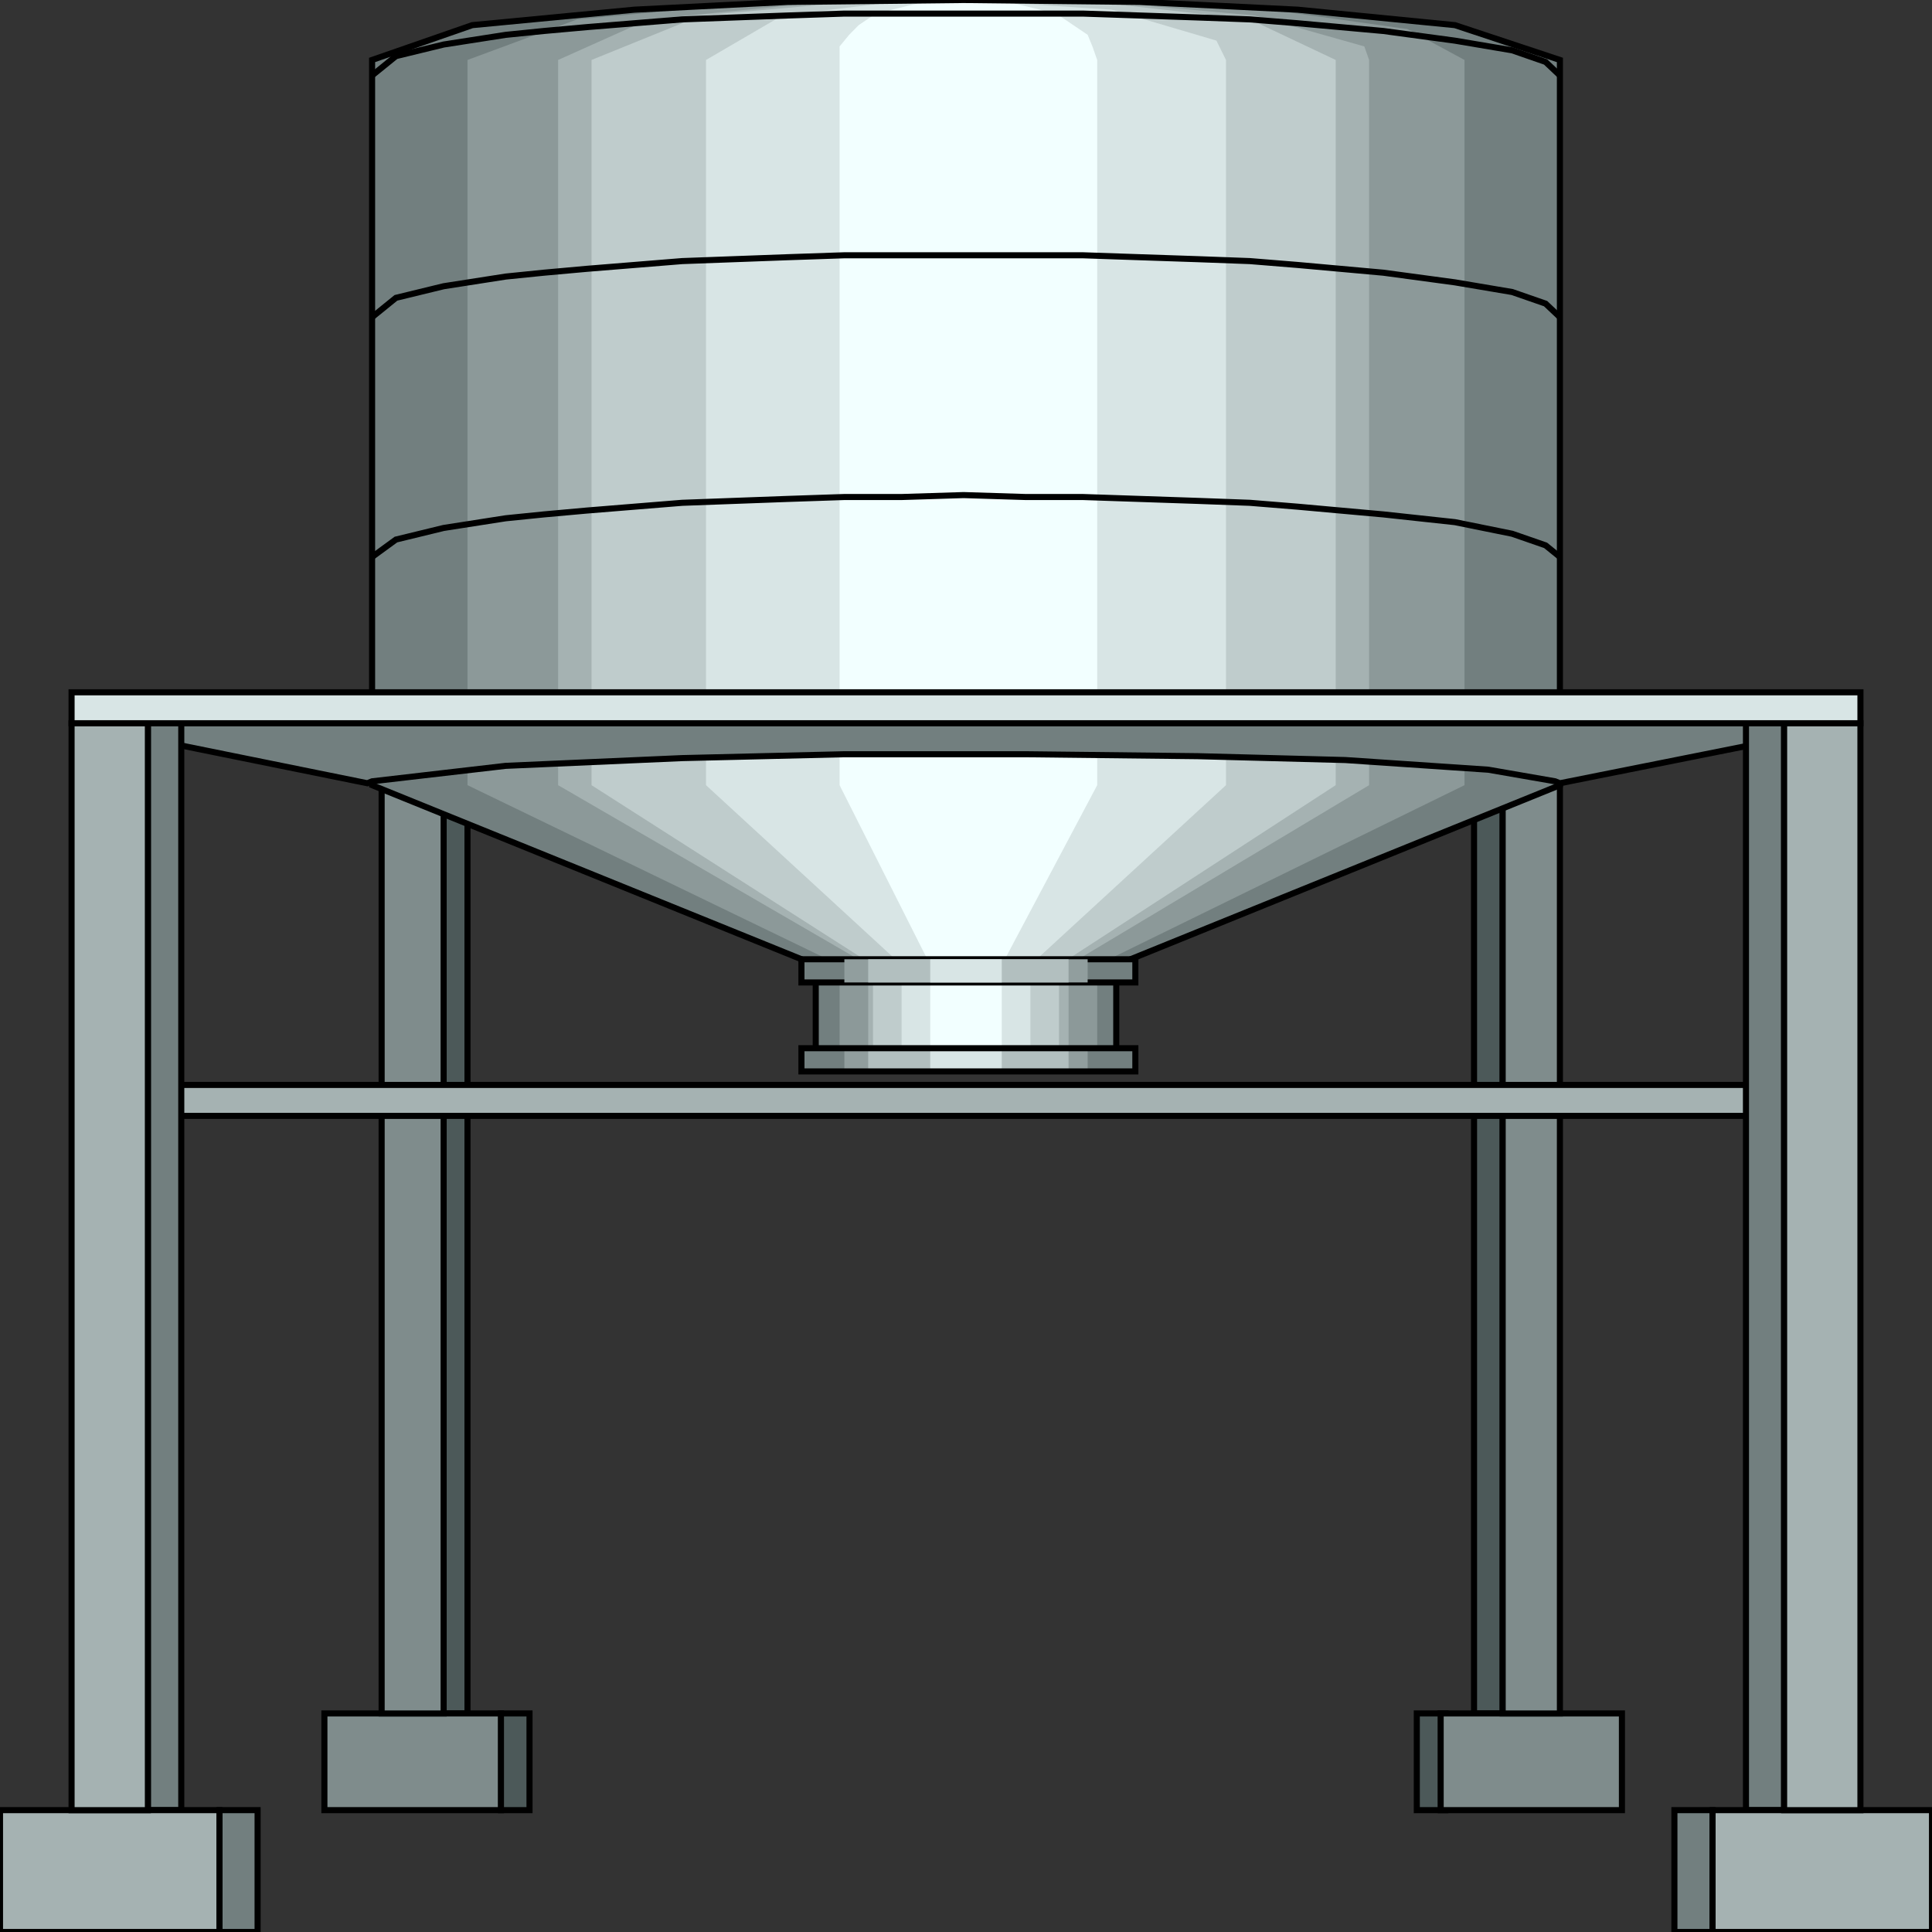 <svg width="150" height="150" viewBox="0 0 150 150" fill="none" xmlns="http://www.w3.org/2000/svg">
<rect x="0" y="0" width="150" height="150" fill="#333333" stroke="none"/>
<g clip-path="url(#clip0_2109_203993)">
<path d="M36.296 60.812H34.074V133.035H36.296V60.812Z" fill="#4C5959" stroke="black" stroke-width="0.472"/>
<path d="M114.444 60.812H116.667V133.035H114.444V60.812Z" fill="#4C5959" stroke="black" stroke-width="0.472"/>
<path d="M110 140.539H112.222V133.031H110V140.539Z" fill="#4C5959" stroke="black" stroke-width="0.472"/>
<path d="M41.111 133.031H38.889V140.539H41.111V133.031Z" fill="#4C5959" stroke="black" stroke-width="0.472"/>
<path d="M25.186 133.031H38.889V140.539H25.186V133.031Z" fill="#7F8C8C" stroke="black" stroke-width="0.472"/>
<path d="M125.926 140.539H111.852V133.031H125.926V140.539Z" fill="#7F8C8C" stroke="black" stroke-width="0.472"/>
<path d="M121.111 60.812H116.667V133.035H121.111V60.812Z" fill="#7F8C8C" stroke="black" stroke-width="0.472"/>
<path d="M29.63 60.812H34.445V133.035H29.63V60.812Z" fill="#7F8C8C" stroke="black" stroke-width="0.472"/>
<path d="M121.111 4.655V60.961L86.666 74.925V81.982H63.333V74.925L28.889 60.961V4.655L36.666 1.952L49.259 0.751L61.111 0.15L74.815 0L88.518 0.15L100.741 0.751L112.963 1.952L121.111 4.655Z" fill="#727F7F"/>
<path d="M113.703 4.655V60.961L85.185 74.925V81.982H65.185V74.925L36.296 60.961V4.655L44.814 1.502L56.296 0.45L67.037 0H74.814L86.666 0.15L99.629 0.901L109.259 2.252L113.703 4.655Z" fill="#8C9999"/>
<path d="M106.296 4.655V60.961L82.963 74.925V81.982H67.407V74.925L43.333 60.961V4.655L50.37 1.502L62.592 0.3L74.814 0L87.407 0.3L97.407 1.201L105.926 3.604L106.296 4.655Z" fill="#A5B2B2"/>
<path d="M103.704 4.655V60.961L82.222 74.925V81.982H67.778V74.925L45.926 60.961V4.655L54.444 1.201L66.296 0.15L74.815 0L86.296 0.3L97.037 1.502L103.704 4.655Z" fill="#BFCCCC"/>
<path d="M95.185 4.655V60.961L80 74.925V81.982H70V74.925L54.815 60.961V4.655L60.74 1.201L70.74 0H74.814L86.296 0.751L94.444 3.153L95.185 4.655Z" fill="#D8E5E5"/>
<path d="M85.186 4.655V60.961L77.778 74.925V81.982H72.223V74.925L65.186 60.961V4.655V3.604L65.926 2.703L66.667 1.952L67.778 1.201L69.26 0.751L71.112 0.3L72.963 0H74.815H77.037L78.889 0.3L80.741 0.751L82.223 1.201L83.334 1.952L84.445 2.703L84.815 3.604L85.186 4.655Z" fill="#F2FFFF"/>
<path d="M121.111 4.655V60.961L86.666 74.925V81.982H63.333V74.925L28.889 60.961V4.655L36.666 1.952L49.259 0.751L61.111 0.15L74.815 0L88.518 0.15L100.741 0.751L112.963 1.952L121.111 4.655Z" stroke="black" stroke-width="0.472"/>
<path d="M28.889 5.859L30.741 4.358L34.444 3.457L39.259 2.706L42.222 2.406L45.555 2.106L49.259 1.805L52.963 1.505L57.037 1.355L61.111 1.205L65.555 1.055H70H74.815H79.629H84.074L88.518 1.205L92.963 1.355L97.037 1.505L100.741 1.805L104.074 2.106L107.407 2.406L112.963 3.157L117.407 3.908L120 4.808L121.111 5.859" stroke="black" stroke-width="0.472"/>
<path d="M28.889 24.625L30.741 23.124L34.444 22.223L39.259 21.472L42.222 21.172L45.555 20.871L49.259 20.571L52.963 20.271L57.037 20.121L61.111 19.971L65.555 19.82H70H74.815H79.629H84.074L88.518 19.971L92.963 20.121L97.037 20.271L100.741 20.571L104.074 20.871L107.407 21.172L112.963 21.922L117.407 22.673L120 23.574L121.111 24.625" stroke="black" stroke-width="0.472"/>
<path d="M28.889 43.242L30.741 41.891L34.444 40.99L39.259 40.239L42.222 39.939L45.555 39.639L49.259 39.338L52.963 39.038L57.037 38.888L61.111 38.738L65.555 38.588H70L74.815 38.438L79.629 38.588H84.074L88.518 38.738L92.963 38.888L97.037 39.038L100.741 39.338L104.074 39.639L107.407 39.939L112.963 40.54L117.407 41.441L120 42.341L121.111 43.242" stroke="black" stroke-width="0.472"/>
<path d="M62.223 81.383H88.149V83.185H62.223V81.383Z" fill="#727F7F"/>
<path d="M62.223 74.477H88.149V76.278H62.223V74.477Z" fill="#727F7F" stroke="black" stroke-width="0.472"/>
<path d="M65.556 74.477H84.445V76.278H65.556V74.477Z" fill="#919E9E"/>
<path d="M65.556 81.383H84.445V83.185H65.556V81.383Z" fill="#919E9E"/>
<path d="M67.407 74.477H82.963V76.278H67.407V74.477Z" fill="#B2BFBF"/>
<path d="M67.407 81.383H82.963V83.185H67.407V81.383Z" fill="#B2BFBF"/>
<path d="M72.223 74.477H77.778V76.278H72.223V74.477Z" fill="#D8E5E5"/>
<path d="M72.223 81.383H77.778V83.185H72.223V81.383Z" fill="#D8E5E5"/>
<path d="M62.223 81.383H88.149V83.185H62.223V81.383Z" stroke="black" stroke-width="0.472"/>
<path d="M5.556 53.75H144.445V56.152H5.556V53.75Z" fill="#D8E5E5" stroke="black" stroke-width="0.472"/>
<path d="M121.111 60.811L144.445 56.156H5.556L28.519 60.811L28.889 60.661L39.259 59.46L52.963 58.859L65.556 58.559H79.63L92.963 58.709L104.445 59.009L115.556 59.76L120.741 60.661L121.111 60.811Z" fill="#727F7F" stroke="black" stroke-width="0.472"/>
<path d="M11.481 84.234H138.518V86.637H11.481V84.234Z" fill="#A5B2B2" stroke="black" stroke-width="0.472"/>
<path d="M14.074 56.156H11.481V140.541H14.074V56.156Z" fill="#727F7F" stroke="black" stroke-width="0.472"/>
<path d="M135.556 56.156H138.519V140.541H135.556V56.156Z" fill="#727F7F" stroke="black" stroke-width="0.472"/>
<path d="M130 149.999H132.963V140.539H130V149.999Z" fill="#727F7F" stroke="black" stroke-width="0.472"/>
<path d="M20 140.539H17.037V149.999H20V140.539Z" fill="#727F7F" stroke="black" stroke-width="0.472"/>
<path d="M0 140.539H17.037V149.999H0V140.539Z" fill="#A5B2B2" stroke="black" stroke-width="0.472"/>
<path d="M150 149.999H132.963V140.539H150V149.999Z" fill="#A5B2B2" stroke="black" stroke-width="0.472"/>
<path d="M144.444 56.156H138.519V140.541H144.444V56.156Z" fill="#A5B2B2" stroke="black" stroke-width="0.472"/>
<path d="M5.556 56.156H11.482V140.541H5.556V56.156Z" fill="#A5B2B2" stroke="black" stroke-width="0.472"/>
</g>
<defs>
<clipPath id="clip0_2109_203993">
<rect width="150" height="150" fill="white"/>
</clipPath>
</defs>
</svg>
